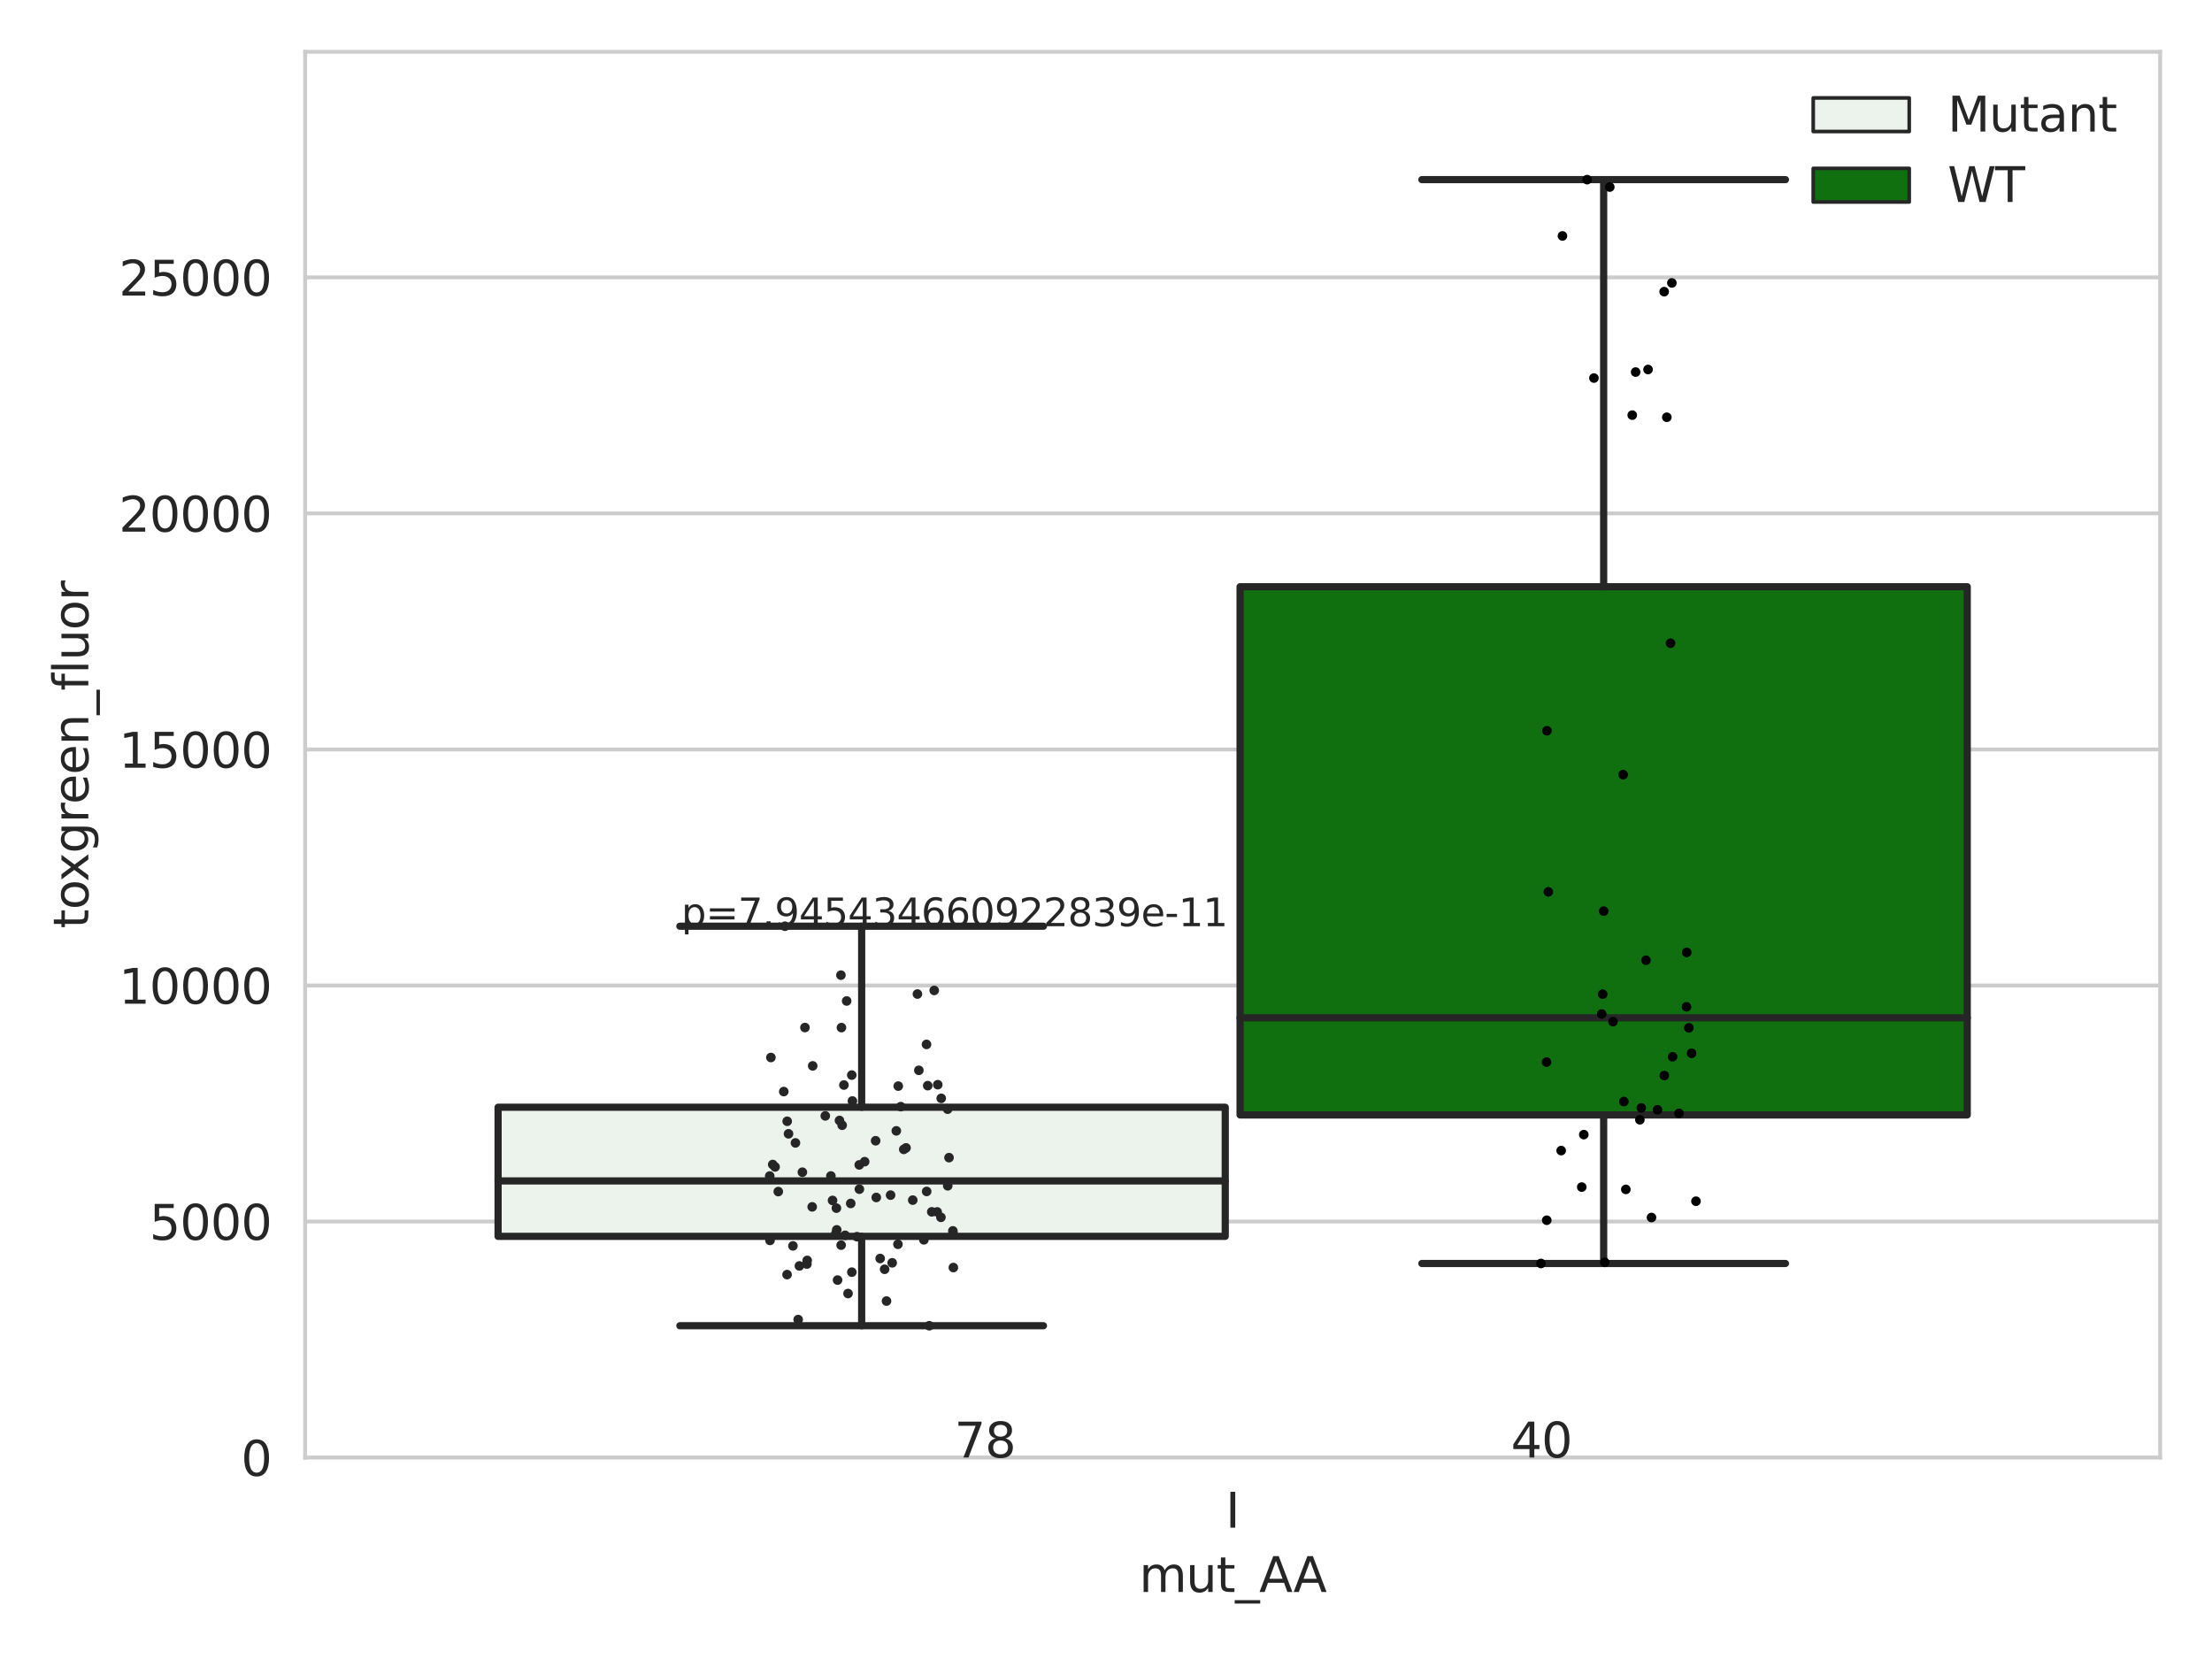 <?xml version="1.0" encoding="utf-8" standalone="no"?>
<!DOCTYPE svg PUBLIC "-//W3C//DTD SVG 1.1//EN"
  "http://www.w3.org/Graphics/SVG/1.1/DTD/svg11.dtd">
<svg xmlns:xlink="http://www.w3.org/1999/xlink" width="460.8pt" height="345.6pt" viewBox="0 0 460.8 345.6" xmlns="http://www.w3.org/2000/svg" version="1.1">
 <defs>
  <style type="text/css">*{stroke-linejoin: round; stroke-linecap: butt}</style>
 </defs>
 <g id="figure_1">
  <g id="patch_1">
   <path d="M 0 345.6 
L 460.8 345.6 
L 460.8 0 
L 0 0 
z
" style="fill: #ffffff"/>
  </g>
  <g id="axes_1">
   <g id="patch_2">
    <path d="M 63.571 303.64 
L 450 303.64 
L 450 10.8 
L 63.571 10.8 
z
" style="fill: #ffffff"/>
   </g>
   <g id="matplotlib.axis_1">
    <g id="xtick_1">
     <g id="text_1">
      <!-- I -->
      <g style="fill: #262626" transform="translate(255.311 318.238)scale(0.1 -0.1)">
       <defs>
        <path id="DejaVuSans-49" d="M 628 4666 
L 1259 4666 
L 1259 0 
L 628 0 
L 628 4666 
z
" transform="scale(0.016)"/>
       </defs>
       <use xlink:href="#DejaVuSans-49"/>
      </g>
     </g>
    </g>
    <g id="text_2">
     <!-- mut_AA -->
     <g style="fill: #262626" transform="translate(237.308 331.638)scale(0.1 -0.1)">
      <defs>
       <path id="DejaVuSans-6d" d="M 3328 2828 
Q 3544 3216 3844 3400 
Q 4144 3584 4550 3584 
Q 5097 3584 5394 3201 
Q 5691 2819 5691 2113 
L 5691 0 
L 5113 0 
L 5113 2094 
Q 5113 2597 4934 2840 
Q 4756 3084 4391 3084 
Q 3944 3084 3684 2787 
Q 3425 2491 3425 1978 
L 3425 0 
L 2847 0 
L 2847 2094 
Q 2847 2600 2669 2842 
Q 2491 3084 2119 3084 
Q 1678 3084 1418 2786 
Q 1159 2488 1159 1978 
L 1159 0 
L 581 0 
L 581 3500 
L 1159 3500 
L 1159 2956 
Q 1356 3278 1631 3431 
Q 1906 3584 2284 3584 
Q 2666 3584 2933 3390 
Q 3200 3197 3328 2828 
z
" transform="scale(0.016)"/>
       <path id="DejaVuSans-75" d="M 544 1381 
L 544 3500 
L 1119 3500 
L 1119 1403 
Q 1119 906 1312 657 
Q 1506 409 1894 409 
Q 2359 409 2629 706 
Q 2900 1003 2900 1516 
L 2900 3500 
L 3475 3500 
L 3475 0 
L 2900 0 
L 2900 538 
Q 2691 219 2414 64 
Q 2138 -91 1772 -91 
Q 1169 -91 856 284 
Q 544 659 544 1381 
z
M 1991 3584 
L 1991 3584 
z
" transform="scale(0.016)"/>
       <path id="DejaVuSans-74" d="M 1172 4494 
L 1172 3500 
L 2356 3500 
L 2356 3053 
L 1172 3053 
L 1172 1153 
Q 1172 725 1289 603 
Q 1406 481 1766 481 
L 2356 481 
L 2356 0 
L 1766 0 
Q 1100 0 847 248 
Q 594 497 594 1153 
L 594 3053 
L 172 3053 
L 172 3500 
L 594 3500 
L 594 4494 
L 1172 4494 
z
" transform="scale(0.016)"/>
       <path id="DejaVuSans-5f" d="M 3263 -1063 
L 3263 -1509 
L -63 -1509 
L -63 -1063 
L 3263 -1063 
z
" transform="scale(0.016)"/>
       <path id="DejaVuSans-41" d="M 2188 4044 
L 1331 1722 
L 3047 1722 
L 2188 4044 
z
M 1831 4666 
L 2547 4666 
L 4325 0 
L 3669 0 
L 3244 1197 
L 1141 1197 
L 716 0 
L 50 0 
L 1831 4666 
z
" transform="scale(0.016)"/>
      </defs>
      <use xlink:href="#DejaVuSans-6d"/>
      <use xlink:href="#DejaVuSans-75" x="97.412"/>
      <use xlink:href="#DejaVuSans-74" x="160.791"/>
      <use xlink:href="#DejaVuSans-5f" x="200"/>
      <use xlink:href="#DejaVuSans-41" x="250"/>
      <use xlink:href="#DejaVuSans-41" x="321.158"/>
     </g>
    </g>
   </g>
   <g id="matplotlib.axis_2">
    <g id="ytick_1">
     <g id="line2d_1">
      <path d="M 63.571 303.64 
L 450 303.64 
" clip-path="url(#pdad22ca88f)" style="fill: none; stroke: #cccccc; stroke-width: 0.8; stroke-linecap: round"/>
     </g>
     <g id="text_3">
      <!-- 0 -->
      <g style="fill: #262626" transform="translate(50.209 307.439)scale(0.1 -0.1)">
       <defs>
        <path id="DejaVuSans-30" d="M 2034 4250 
Q 1547 4250 1301 3770 
Q 1056 3291 1056 2328 
Q 1056 1369 1301 889 
Q 1547 409 2034 409 
Q 2525 409 2770 889 
Q 3016 1369 3016 2328 
Q 3016 3291 2770 3770 
Q 2525 4250 2034 4250 
z
M 2034 4750 
Q 2819 4750 3233 4129 
Q 3647 3509 3647 2328 
Q 3647 1150 3233 529 
Q 2819 -91 2034 -91 
Q 1250 -91 836 529 
Q 422 1150 422 2328 
Q 422 3509 836 4129 
Q 1250 4750 2034 4750 
z
" transform="scale(0.016)"/>
       </defs>
       <use xlink:href="#DejaVuSans-30"/>
      </g>
     </g>
    </g>
    <g id="ytick_2">
     <g id="line2d_2">
      <path d="M 63.571 254.468 
L 450 254.468 
" clip-path="url(#pdad22ca88f)" style="fill: none; stroke: #cccccc; stroke-width: 0.8; stroke-linecap: round"/>
     </g>
     <g id="text_4">
      <!-- 5000 -->
      <g style="fill: #262626" transform="translate(31.121 258.267)scale(0.1 -0.1)">
       <defs>
        <path id="DejaVuSans-35" d="M 691 4666 
L 3169 4666 
L 3169 4134 
L 1269 4134 
L 1269 2991 
Q 1406 3038 1543 3061 
Q 1681 3084 1819 3084 
Q 2600 3084 3056 2656 
Q 3513 2228 3513 1497 
Q 3513 744 3044 326 
Q 2575 -91 1722 -91 
Q 1428 -91 1123 -41 
Q 819 9 494 109 
L 494 744 
Q 775 591 1075 516 
Q 1375 441 1709 441 
Q 2250 441 2565 725 
Q 2881 1009 2881 1497 
Q 2881 1984 2565 2268 
Q 2250 2553 1709 2553 
Q 1456 2553 1204 2497 
Q 953 2441 691 2322 
L 691 4666 
z
" transform="scale(0.016)"/>
       </defs>
       <use xlink:href="#DejaVuSans-35"/>
       <use xlink:href="#DejaVuSans-30" x="63.623"/>
       <use xlink:href="#DejaVuSans-30" x="127.246"/>
       <use xlink:href="#DejaVuSans-30" x="190.869"/>
      </g>
     </g>
    </g>
    <g id="ytick_3">
     <g id="line2d_3">
      <path d="M 63.571 205.296 
L 450 205.296 
" clip-path="url(#pdad22ca88f)" style="fill: none; stroke: #cccccc; stroke-width: 0.8; stroke-linecap: round"/>
     </g>
     <g id="text_5">
      <!-- 10000 -->
      <g style="fill: #262626" transform="translate(24.759 209.095)scale(0.1 -0.1)">
       <defs>
        <path id="DejaVuSans-31" d="M 794 531 
L 1825 531 
L 1825 4091 
L 703 3866 
L 703 4441 
L 1819 4666 
L 2450 4666 
L 2450 531 
L 3481 531 
L 3481 0 
L 794 0 
L 794 531 
z
" transform="scale(0.016)"/>
       </defs>
       <use xlink:href="#DejaVuSans-31"/>
       <use xlink:href="#DejaVuSans-30" x="63.623"/>
       <use xlink:href="#DejaVuSans-30" x="127.246"/>
       <use xlink:href="#DejaVuSans-30" x="190.869"/>
       <use xlink:href="#DejaVuSans-30" x="254.492"/>
      </g>
     </g>
    </g>
    <g id="ytick_4">
     <g id="line2d_4">
      <path d="M 63.571 156.124 
L 450 156.124 
" clip-path="url(#pdad22ca88f)" style="fill: none; stroke: #cccccc; stroke-width: 0.8; stroke-linecap: round"/>
     </g>
     <g id="text_6">
      <!-- 15000 -->
      <g style="fill: #262626" transform="translate(24.759 159.923)scale(0.1 -0.1)">
       <use xlink:href="#DejaVuSans-31"/>
       <use xlink:href="#DejaVuSans-35" x="63.623"/>
       <use xlink:href="#DejaVuSans-30" x="127.246"/>
       <use xlink:href="#DejaVuSans-30" x="190.869"/>
       <use xlink:href="#DejaVuSans-30" x="254.492"/>
      </g>
     </g>
    </g>
    <g id="ytick_5">
     <g id="line2d_5">
      <path d="M 63.571 106.952 
L 450 106.952 
" clip-path="url(#pdad22ca88f)" style="fill: none; stroke: #cccccc; stroke-width: 0.8; stroke-linecap: round"/>
     </g>
     <g id="text_7">
      <!-- 20000 -->
      <g style="fill: #262626" transform="translate(24.759 110.751)scale(0.1 -0.1)">
       <defs>
        <path id="DejaVuSans-32" d="M 1228 531 
L 3431 531 
L 3431 0 
L 469 0 
L 469 531 
Q 828 903 1448 1529 
Q 2069 2156 2228 2338 
Q 2531 2678 2651 2914 
Q 2772 3150 2772 3378 
Q 2772 3750 2511 3984 
Q 2250 4219 1831 4219 
Q 1534 4219 1204 4116 
Q 875 4013 500 3803 
L 500 4441 
Q 881 4594 1212 4672 
Q 1544 4750 1819 4750 
Q 2544 4750 2975 4387 
Q 3406 4025 3406 3419 
Q 3406 3131 3298 2873 
Q 3191 2616 2906 2266 
Q 2828 2175 2409 1742 
Q 1991 1309 1228 531 
z
" transform="scale(0.016)"/>
       </defs>
       <use xlink:href="#DejaVuSans-32"/>
       <use xlink:href="#DejaVuSans-30" x="63.623"/>
       <use xlink:href="#DejaVuSans-30" x="127.246"/>
       <use xlink:href="#DejaVuSans-30" x="190.869"/>
       <use xlink:href="#DejaVuSans-30" x="254.492"/>
      </g>
     </g>
    </g>
    <g id="ytick_6">
     <g id="line2d_6">
      <path d="M 63.571 57.78 
L 450 57.78 
" clip-path="url(#pdad22ca88f)" style="fill: none; stroke: #cccccc; stroke-width: 0.8; stroke-linecap: round"/>
     </g>
     <g id="text_8">
      <!-- 25000 -->
      <g style="fill: #262626" transform="translate(24.759 61.58)scale(0.1 -0.1)">
       <use xlink:href="#DejaVuSans-32"/>
       <use xlink:href="#DejaVuSans-35" x="63.623"/>
       <use xlink:href="#DejaVuSans-30" x="127.246"/>
       <use xlink:href="#DejaVuSans-30" x="190.869"/>
       <use xlink:href="#DejaVuSans-30" x="254.492"/>
      </g>
     </g>
    </g>
    <g id="text_9">
     <!-- toxgreen_fluor -->
     <g style="fill: #262626" transform="translate(18.401 193.415)rotate(-90)scale(0.1 -0.1)">
      <defs>
       <path id="DejaVuSans-6f" d="M 1959 3097 
Q 1497 3097 1228 2736 
Q 959 2375 959 1747 
Q 959 1119 1226 758 
Q 1494 397 1959 397 
Q 2419 397 2687 759 
Q 2956 1122 2956 1747 
Q 2956 2369 2687 2733 
Q 2419 3097 1959 3097 
z
M 1959 3584 
Q 2709 3584 3137 3096 
Q 3566 2609 3566 1747 
Q 3566 888 3137 398 
Q 2709 -91 1959 -91 
Q 1206 -91 779 398 
Q 353 888 353 1747 
Q 353 2609 779 3096 
Q 1206 3584 1959 3584 
z
" transform="scale(0.016)"/>
       <path id="DejaVuSans-78" d="M 3513 3500 
L 2247 1797 
L 3578 0 
L 2900 0 
L 1881 1375 
L 863 0 
L 184 0 
L 1544 1831 
L 300 3500 
L 978 3500 
L 1906 2253 
L 2834 3500 
L 3513 3500 
z
" transform="scale(0.016)"/>
       <path id="DejaVuSans-67" d="M 2906 1791 
Q 2906 2416 2648 2759 
Q 2391 3103 1925 3103 
Q 1463 3103 1205 2759 
Q 947 2416 947 1791 
Q 947 1169 1205 825 
Q 1463 481 1925 481 
Q 2391 481 2648 825 
Q 2906 1169 2906 1791 
z
M 3481 434 
Q 3481 -459 3084 -895 
Q 2688 -1331 1869 -1331 
Q 1566 -1331 1297 -1286 
Q 1028 -1241 775 -1147 
L 775 -588 
Q 1028 -725 1275 -790 
Q 1522 -856 1778 -856 
Q 2344 -856 2625 -561 
Q 2906 -266 2906 331 
L 2906 616 
Q 2728 306 2450 153 
Q 2172 0 1784 0 
Q 1141 0 747 490 
Q 353 981 353 1791 
Q 353 2603 747 3093 
Q 1141 3584 1784 3584 
Q 2172 3584 2450 3431 
Q 2728 3278 2906 2969 
L 2906 3500 
L 3481 3500 
L 3481 434 
z
" transform="scale(0.016)"/>
       <path id="DejaVuSans-72" d="M 2631 2963 
Q 2534 3019 2420 3045 
Q 2306 3072 2169 3072 
Q 1681 3072 1420 2755 
Q 1159 2438 1159 1844 
L 1159 0 
L 581 0 
L 581 3500 
L 1159 3500 
L 1159 2956 
Q 1341 3275 1631 3429 
Q 1922 3584 2338 3584 
Q 2397 3584 2469 3576 
Q 2541 3569 2628 3553 
L 2631 2963 
z
" transform="scale(0.016)"/>
       <path id="DejaVuSans-65" d="M 3597 1894 
L 3597 1613 
L 953 1613 
Q 991 1019 1311 708 
Q 1631 397 2203 397 
Q 2534 397 2845 478 
Q 3156 559 3463 722 
L 3463 178 
Q 3153 47 2828 -22 
Q 2503 -91 2169 -91 
Q 1331 -91 842 396 
Q 353 884 353 1716 
Q 353 2575 817 3079 
Q 1281 3584 2069 3584 
Q 2775 3584 3186 3129 
Q 3597 2675 3597 1894 
z
M 3022 2063 
Q 3016 2534 2758 2815 
Q 2500 3097 2075 3097 
Q 1594 3097 1305 2825 
Q 1016 2553 972 2059 
L 3022 2063 
z
" transform="scale(0.016)"/>
       <path id="DejaVuSans-6e" d="M 3513 2113 
L 3513 0 
L 2938 0 
L 2938 2094 
Q 2938 2591 2744 2837 
Q 2550 3084 2163 3084 
Q 1697 3084 1428 2787 
Q 1159 2491 1159 1978 
L 1159 0 
L 581 0 
L 581 3500 
L 1159 3500 
L 1159 2956 
Q 1366 3272 1645 3428 
Q 1925 3584 2291 3584 
Q 2894 3584 3203 3211 
Q 3513 2838 3513 2113 
z
" transform="scale(0.016)"/>
       <path id="DejaVuSans-66" d="M 2375 4863 
L 2375 4384 
L 1825 4384 
Q 1516 4384 1395 4259 
Q 1275 4134 1275 3809 
L 1275 3500 
L 2222 3500 
L 2222 3053 
L 1275 3053 
L 1275 0 
L 697 0 
L 697 3053 
L 147 3053 
L 147 3500 
L 697 3500 
L 697 3744 
Q 697 4328 969 4595 
Q 1241 4863 1831 4863 
L 2375 4863 
z
" transform="scale(0.016)"/>
       <path id="DejaVuSans-6c" d="M 603 4863 
L 1178 4863 
L 1178 0 
L 603 0 
L 603 4863 
z
" transform="scale(0.016)"/>
      </defs>
      <use xlink:href="#DejaVuSans-74"/>
      <use xlink:href="#DejaVuSans-6f" x="39.209"/>
      <use xlink:href="#DejaVuSans-78" x="97.266"/>
      <use xlink:href="#DejaVuSans-67" x="156.445"/>
      <use xlink:href="#DejaVuSans-72" x="219.922"/>
      <use xlink:href="#DejaVuSans-65" x="258.785"/>
      <use xlink:href="#DejaVuSans-65" x="320.309"/>
      <use xlink:href="#DejaVuSans-6e" x="381.832"/>
      <use xlink:href="#DejaVuSans-5f" x="445.211"/>
      <use xlink:href="#DejaVuSans-66" x="495.211"/>
      <use xlink:href="#DejaVuSans-6c" x="530.416"/>
      <use xlink:href="#DejaVuSans-75" x="558.199"/>
      <use xlink:href="#DejaVuSans-6f" x="621.578"/>
      <use xlink:href="#DejaVuSans-72" x="682.76"/>
     </g>
    </g>
   </g>
   <g id="patch_3">
    <path d="M 103.76 257.555 
L 255.24 257.555 
L 255.24 230.663 
L 103.76 230.663 
L 103.76 257.555 
z
" clip-path="url(#pdad22ca88f)" style="fill: #ecf2ec; stroke: #262626; stroke-width: 1.5; stroke-linejoin: miter"/>
   </g>
   <g id="patch_4">
    <path d="M 258.331 232.261 
L 409.811 232.261 
L 409.811 122.225 
L 258.331 122.225 
L 258.331 232.261 
z
" clip-path="url(#pdad22ca88f)" style="fill: #107010; stroke: #262626; stroke-width: 1.5; stroke-linejoin: miter"/>
   </g>
   <g id="patch_5">
    <path d="M 256.786 303.64 
L 256.786 303.64 
L 256.786 303.64 
L 256.786 303.64 
z
" clip-path="url(#pdad22ca88f)" style="fill: #ecf2ec; stroke: #262626; stroke-width: 0.75; stroke-linejoin: miter"/>
   </g>
   <g id="patch_6">
    <path d="M 256.786 303.64 
L 256.786 303.64 
L 256.786 303.64 
L 256.786 303.64 
z
" clip-path="url(#pdad22ca88f)" style="fill: #107010; stroke: #262626; stroke-width: 0.75; stroke-linejoin: miter"/>
   </g>
   <g id="PathCollection_1"/>
   <g id="PathCollection_2"/>
   <g id="line2d_7">
    <path d="M 179.5 257.555 
L 179.5 276.173 
" clip-path="url(#pdad22ca88f)" style="fill: none; stroke: #262626; stroke-width: 1.5; stroke-linecap: round"/>
   </g>
   <g id="line2d_8">
    <path d="M 179.5 230.663 
L 179.5 192.946 
" clip-path="url(#pdad22ca88f)" style="fill: none; stroke: #262626; stroke-width: 1.5; stroke-linecap: round"/>
   </g>
   <g id="line2d_9">
    <path d="M 141.63 276.173 
L 217.37 276.173 
" clip-path="url(#pdad22ca88f)" style="fill: none; stroke: #262626; stroke-width: 1.5; stroke-linecap: round"/>
   </g>
   <g id="line2d_10">
    <path d="M 141.63 192.946 
L 217.37 192.946 
" clip-path="url(#pdad22ca88f)" style="fill: none; stroke: #262626; stroke-width: 1.5; stroke-linecap: round"/>
   </g>
   <g id="line2d_11"/>
   <g id="line2d_12">
    <path d="M 334.071 232.261 
L 334.071 263.206 
" clip-path="url(#pdad22ca88f)" style="fill: none; stroke: #262626; stroke-width: 1.5; stroke-linecap: round"/>
   </g>
   <g id="line2d_13">
    <path d="M 334.071 122.225 
L 334.071 37.422 
" clip-path="url(#pdad22ca88f)" style="fill: none; stroke: #262626; stroke-width: 1.5; stroke-linecap: round"/>
   </g>
   <g id="line2d_14">
    <path d="M 296.201 263.206 
L 371.941 263.206 
" clip-path="url(#pdad22ca88f)" style="fill: none; stroke: #262626; stroke-width: 1.5; stroke-linecap: round"/>
   </g>
   <g id="line2d_15">
    <path d="M 296.201 37.422 
L 371.941 37.422 
" clip-path="url(#pdad22ca88f)" style="fill: none; stroke: #262626; stroke-width: 1.5; stroke-linecap: round"/>
   </g>
   <g id="line2d_16"/>
   <g id="line2d_17">
    <path d="M 103.76 246.005 
L 255.24 246.005 
" clip-path="url(#pdad22ca88f)" style="fill: none; stroke: #262626; stroke-width: 1.5; stroke-linecap: round"/>
   </g>
   <g id="line2d_18">
    <path d="M 258.331 212.028 
L 409.811 212.028 
" clip-path="url(#pdad22ca88f)" style="fill: none; stroke: #262626; stroke-width: 1.5; stroke-linecap: round"/>
   </g>
   <g id="patch_7">
    <path d="M 63.571 303.64 
L 63.571 10.8 
" style="fill: none; stroke: #cccccc; stroke-width: 0.8; stroke-linejoin: miter; stroke-linecap: square"/>
   </g>
   <g id="patch_8">
    <path d="M 450 303.64 
L 450 10.8 
" style="fill: none; stroke: #cccccc; stroke-width: 0.8; stroke-linejoin: miter; stroke-linecap: square"/>
   </g>
   <g id="patch_9">
    <path d="M 63.571 303.64 
L 450 303.64 
" style="fill: none; stroke: #cccccc; stroke-width: 0.8; stroke-linejoin: miter; stroke-linecap: square"/>
   </g>
   <g id="patch_10">
    <path d="M 63.571 10.8 
L 450 10.8 
" style="fill: none; stroke: #cccccc; stroke-width: 0.8; stroke-linejoin: miter; stroke-linecap: square"/>
   </g>
   <g id="PathCollection_3">
    <defs>
     <path id="C0_0_5e173ee953" d="M 0 1 
C 0.265 1 0.52 0.895 0.707 0.707 
C 0.895 0.52 1 0.265 1 -0 
C 1 -0.265 0.895 -0.52 0.707 -0.707 
C 0.52 -0.895 0.265 -1 0 -1 
C -0.265 -1 -0.52 -0.895 -0.707 -0.707 
C -0.895 -0.52 -1 -0.265 -1 0 
C -1 0.265 -0.895 0.52 -0.707 0.707 
C -0.52 0.895 -0.265 1 0 1 
z
"/>
    </defs>
    <g clip-path="url(#pdad22ca88f)">
     <use xlink:href="#C0_0_5e173ee953" x="193.582" y="276.173" style="fill: #262626"/>
    </g>
    <g clip-path="url(#pdad22ca88f)">
     <use xlink:href="#C0_0_5e173ee953" x="173.091" y="244.977" style="fill: #262626"/>
    </g>
    <g clip-path="url(#pdad22ca88f)">
     <use xlink:href="#C0_0_5e173ee953" x="176.661" y="269.466" style="fill: #262626"/>
    </g>
    <g clip-path="url(#pdad22ca88f)">
     <use xlink:href="#C0_0_5e173ee953" x="160.973" y="242.588" style="fill: #262626"/>
    </g>
    <g clip-path="url(#pdad22ca88f)">
     <use xlink:href="#C0_0_5e173ee953" x="196.01" y="253.591" style="fill: #262626"/>
    </g>
    <g clip-path="url(#pdad22ca88f)">
     <use xlink:href="#C0_0_5e173ee953" x="178.529" y="257.626" style="fill: #262626"/>
    </g>
    <g clip-path="url(#pdad22ca88f)">
     <use xlink:href="#C0_0_5e173ee953" x="160.409" y="258.4" style="fill: #262626"/>
    </g>
    <g clip-path="url(#pdad22ca88f)">
     <use xlink:href="#C0_0_5e173ee953" x="175.803" y="226.034" style="fill: #262626"/>
    </g>
    <g clip-path="url(#pdad22ca88f)">
     <use xlink:href="#C0_0_5e173ee953" x="191.414" y="222.967" style="fill: #262626"/>
    </g>
    <g clip-path="url(#pdad22ca88f)">
     <use xlink:href="#C0_0_5e173ee953" x="177.453" y="265.014" style="fill: #262626"/>
    </g>
    <g clip-path="url(#pdad22ca88f)">
     <use xlink:href="#C0_0_5e173ee953" x="182.543" y="249.455" style="fill: #262626"/>
    </g>
    <g clip-path="url(#pdad22ca88f)">
     <use xlink:href="#C0_0_5e173ee953" x="197.698" y="241.156" style="fill: #262626"/>
    </g>
    <g clip-path="url(#pdad22ca88f)">
     <use xlink:href="#C0_0_5e173ee953" x="182.409" y="237.638" style="fill: #262626"/>
    </g>
    <g clip-path="url(#pdad22ca88f)">
     <use xlink:href="#C0_0_5e173ee953" x="193.008" y="217.57" style="fill: #262626"/>
    </g>
    <g clip-path="url(#pdad22ca88f)">
     <use xlink:href="#C0_0_5e173ee953" x="174.24" y="251.678" style="fill: #262626"/>
    </g>
    <g clip-path="url(#pdad22ca88f)">
     <use xlink:href="#C0_0_5e173ee953" x="183.354" y="262.169" style="fill: #262626"/>
    </g>
    <g clip-path="url(#pdad22ca88f)">
     <use xlink:href="#C0_0_5e173ee953" x="179.025" y="247.727" style="fill: #262626"/>
    </g>
    <g clip-path="url(#pdad22ca88f)">
     <use xlink:href="#C0_0_5e173ee953" x="166.273" y="274.893" style="fill: #262626"/>
    </g>
    <g clip-path="url(#pdad22ca88f)">
     <use xlink:href="#C0_0_5e173ee953" x="175.223" y="259.383" style="fill: #262626"/>
    </g>
    <g clip-path="url(#pdad22ca88f)">
     <use xlink:href="#C0_0_5e173ee953" x="187.122" y="226.255" style="fill: #262626"/>
    </g>
    <g clip-path="url(#pdad22ca88f)">
     <use xlink:href="#C0_0_5e173ee953" x="193.042" y="248.2" style="fill: #262626"/>
    </g>
    <g clip-path="url(#pdad22ca88f)">
     <use xlink:href="#C0_0_5e173ee953" x="167.686" y="214.052" style="fill: #262626"/>
    </g>
    <g clip-path="url(#pdad22ca88f)">
     <use xlink:href="#C0_0_5e173ee953" x="174.127" y="256.954" style="fill: #262626"/>
    </g>
    <g clip-path="url(#pdad22ca88f)">
     <use xlink:href="#C0_0_5e173ee953" x="194.613" y="206.325" style="fill: #262626"/>
    </g>
    <g clip-path="url(#pdad22ca88f)">
     <use xlink:href="#C0_0_5e173ee953" x="164.264" y="236.193" style="fill: #262626"/>
    </g>
    <g clip-path="url(#pdad22ca88f)">
     <use xlink:href="#C0_0_5e173ee953" x="198.498" y="256.415" style="fill: #262626"/>
    </g>
    <g clip-path="url(#pdad22ca88f)">
     <use xlink:href="#C0_0_5e173ee953" x="177.439" y="223.959" style="fill: #262626"/>
    </g>
    <g clip-path="url(#pdad22ca88f)">
     <use xlink:href="#C0_0_5e173ee953" x="165.186" y="259.54" style="fill: #262626"/>
    </g>
    <g clip-path="url(#pdad22ca88f)">
     <use xlink:href="#C0_0_5e173ee953" x="167.15" y="244.191" style="fill: #262626"/>
    </g>
    <g clip-path="url(#pdad22ca88f)">
     <use xlink:href="#C0_0_5e173ee953" x="191.116" y="207.078" style="fill: #262626"/>
    </g>
    <g clip-path="url(#pdad22ca88f)">
     <use xlink:href="#C0_0_5e173ee953" x="198.542" y="256.894" style="fill: #262626"/>
    </g>
    <g clip-path="url(#pdad22ca88f)">
     <use xlink:href="#C0_0_5e173ee953" x="166.534" y="263.716" style="fill: #262626"/>
    </g>
    <g clip-path="url(#pdad22ca88f)">
     <use xlink:href="#C0_0_5e173ee953" x="165.707" y="238.088" style="fill: #262626"/>
    </g>
    <g clip-path="url(#pdad22ca88f)">
     <use xlink:href="#C0_0_5e173ee953" x="176.052" y="257.341" style="fill: #262626"/>
    </g>
    <g clip-path="url(#pdad22ca88f)">
     <use xlink:href="#C0_0_5e173ee953" x="175.435" y="234.407" style="fill: #262626"/>
    </g>
    <g clip-path="url(#pdad22ca88f)">
     <use xlink:href="#C0_0_5e173ee953" x="171.922" y="232.458" style="fill: #262626"/>
    </g>
    <g clip-path="url(#pdad22ca88f)">
     <use xlink:href="#C0_0_5e173ee953" x="163.988" y="233.584" style="fill: #262626"/>
    </g>
    <g clip-path="url(#pdad22ca88f)">
     <use xlink:href="#C0_0_5e173ee953" x="174.479" y="266.663" style="fill: #262626"/>
    </g>
    <g clip-path="url(#pdad22ca88f)">
     <use xlink:href="#C0_0_5e173ee953" x="187.649" y="230.53" style="fill: #262626"/>
    </g>
    <g clip-path="url(#pdad22ca88f)">
     <use xlink:href="#C0_0_5e173ee953" x="192.463" y="258.277" style="fill: #262626"/>
    </g>
    <g clip-path="url(#pdad22ca88f)">
     <use xlink:href="#C0_0_5e173ee953" x="160.593" y="220.296" style="fill: #262626"/>
    </g>
    <g clip-path="url(#pdad22ca88f)">
     <use xlink:href="#C0_0_5e173ee953" x="176.374" y="208.522" style="fill: #262626"/>
    </g>
    <g clip-path="url(#pdad22ca88f)">
     <use xlink:href="#C0_0_5e173ee953" x="163.272" y="227.392" style="fill: #262626"/>
    </g>
    <g clip-path="url(#pdad22ca88f)">
     <use xlink:href="#C0_0_5e173ee953" x="197.433" y="247.023" style="fill: #262626"/>
    </g>
    <g clip-path="url(#pdad22ca88f)">
     <use xlink:href="#C0_0_5e173ee953" x="198.603" y="264.053" style="fill: #262626"/>
    </g>
    <g clip-path="url(#pdad22ca88f)">
     <use xlink:href="#C0_0_5e173ee953" x="193.263" y="226.163" style="fill: #262626"/>
    </g>
    <g clip-path="url(#pdad22ca88f)">
     <use xlink:href="#C0_0_5e173ee953" x="197.415" y="231.064" style="fill: #262626"/>
    </g>
    <g clip-path="url(#pdad22ca88f)">
     <use xlink:href="#C0_0_5e173ee953" x="184.283" y="264.414" style="fill: #262626"/>
    </g>
    <g clip-path="url(#pdad22ca88f)">
     <use xlink:href="#C0_0_5e173ee953" x="174.308" y="256.203" style="fill: #262626"/>
    </g>
    <g clip-path="url(#pdad22ca88f)">
     <use xlink:href="#C0_0_5e173ee953" x="195.227" y="252.462" style="fill: #262626"/>
    </g>
    <g clip-path="url(#pdad22ca88f)">
     <use xlink:href="#C0_0_5e173ee953" x="163.525" y="192.946" style="fill: #262626"/>
    </g>
    <g clip-path="url(#pdad22ca88f)">
     <use xlink:href="#C0_0_5e173ee953" x="163.959" y="265.523" style="fill: #262626"/>
    </g>
    <g clip-path="url(#pdad22ca88f)">
     <use xlink:href="#C0_0_5e173ee953" x="188.741" y="239.124" style="fill: #262626"/>
    </g>
    <g clip-path="url(#pdad22ca88f)">
     <use xlink:href="#C0_0_5e173ee953" x="188.273" y="239.437" style="fill: #262626"/>
    </g>
    <g clip-path="url(#pdad22ca88f)">
     <use xlink:href="#C0_0_5e173ee953" x="187.055" y="259.204" style="fill: #262626"/>
    </g>
    <g clip-path="url(#pdad22ca88f)">
     <use xlink:href="#C0_0_5e173ee953" x="186.719" y="235.578" style="fill: #262626"/>
    </g>
    <g clip-path="url(#pdad22ca88f)">
     <use xlink:href="#C0_0_5e173ee953" x="177.577" y="229.359" style="fill: #262626"/>
    </g>
    <g clip-path="url(#pdad22ca88f)">
     <use xlink:href="#C0_0_5e173ee953" x="177.222" y="250.7" style="fill: #262626"/>
    </g>
    <g clip-path="url(#pdad22ca88f)">
     <use xlink:href="#C0_0_5e173ee953" x="196.078" y="228.804" style="fill: #262626"/>
    </g>
    <g clip-path="url(#pdad22ca88f)">
     <use xlink:href="#C0_0_5e173ee953" x="184.676" y="271.035" style="fill: #262626"/>
    </g>
    <g clip-path="url(#pdad22ca88f)">
     <use xlink:href="#C0_0_5e173ee953" x="169.194" y="251.411" style="fill: #262626"/>
    </g>
    <g clip-path="url(#pdad22ca88f)">
     <use xlink:href="#C0_0_5e173ee953" x="168.151" y="262.565" style="fill: #262626"/>
    </g>
    <g clip-path="url(#pdad22ca88f)">
     <use xlink:href="#C0_0_5e173ee953" x="169.303" y="222.043" style="fill: #262626"/>
    </g>
    <g clip-path="url(#pdad22ca88f)">
     <use xlink:href="#C0_0_5e173ee953" x="174.879" y="233.418" style="fill: #262626"/>
    </g>
    <g clip-path="url(#pdad22ca88f)">
     <use xlink:href="#C0_0_5e173ee953" x="175.289" y="214.069" style="fill: #262626"/>
    </g>
    <g clip-path="url(#pdad22ca88f)">
     <use xlink:href="#C0_0_5e173ee953" x="185.526" y="248.964" style="fill: #262626"/>
    </g>
    <g clip-path="url(#pdad22ca88f)">
     <use xlink:href="#C0_0_5e173ee953" x="178.999" y="242.669" style="fill: #262626"/>
    </g>
    <g clip-path="url(#pdad22ca88f)">
     <use xlink:href="#C0_0_5e173ee953" x="168.092" y="263.323" style="fill: #262626"/>
    </g>
    <g clip-path="url(#pdad22ca88f)">
     <use xlink:href="#C0_0_5e173ee953" x="173.435" y="250.072" style="fill: #262626"/>
    </g>
    <g clip-path="url(#pdad22ca88f)">
     <use xlink:href="#C0_0_5e173ee953" x="185.857" y="263.071" style="fill: #262626"/>
    </g>
    <g clip-path="url(#pdad22ca88f)">
     <use xlink:href="#C0_0_5e173ee953" x="175.182" y="203.14" style="fill: #262626"/>
    </g>
    <g clip-path="url(#pdad22ca88f)">
     <use xlink:href="#C0_0_5e173ee953" x="190.143" y="250.008" style="fill: #262626"/>
    </g>
    <g clip-path="url(#pdad22ca88f)">
     <use xlink:href="#C0_0_5e173ee953" x="161.465" y="243.09" style="fill: #262626"/>
    </g>
    <g clip-path="url(#pdad22ca88f)">
     <use xlink:href="#C0_0_5e173ee953" x="194.105" y="252.448" style="fill: #262626"/>
    </g>
    <g clip-path="url(#pdad22ca88f)">
     <use xlink:href="#C0_0_5e173ee953" x="162.129" y="248.228" style="fill: #262626"/>
    </g>
    <g clip-path="url(#pdad22ca88f)">
     <use xlink:href="#C0_0_5e173ee953" x="160.346" y="244.987" style="fill: #262626"/>
    </g>
    <g clip-path="url(#pdad22ca88f)">
     <use xlink:href="#C0_0_5e173ee953" x="180.129" y="241.998" style="fill: #262626"/>
    </g>
    <g clip-path="url(#pdad22ca88f)">
     <use xlink:href="#C0_0_5e173ee953" x="195.353" y="225.963" style="fill: #262626"/>
    </g>
   </g>
   <g id="PathCollection_4">
    <defs>
     <path id="C1_0_c2fd8dc615" d="M 0 1 
C 0.265 1 0.52 0.895 0.707 0.707 
C 0.895 0.52 1 0.265 1 -0 
C 1 -0.265 0.895 -0.52 0.707 -0.707 
C 0.52 -0.895 0.265 -1 0 -1 
C -0.265 -1 -0.52 -0.895 -0.707 -0.707 
C -0.895 -0.52 -1 -0.265 -1 0 
C -1 0.265 -0.895 0.52 -0.707 0.707 
C -0.52 0.895 -0.265 1 0 1 
z
"/>
    </defs>
    <g clip-path="url(#pdad22ca88f)">
     <use xlink:href="#C1_0_c2fd8dc615" x="351.823" y="214.12"/>
    </g>
    <g clip-path="url(#pdad22ca88f)">
     <use xlink:href="#C1_0_c2fd8dc615" x="351.379" y="198.399"/>
    </g>
    <g clip-path="url(#pdad22ca88f)">
     <use xlink:href="#C1_0_c2fd8dc615" x="338.134" y="161.376"/>
    </g>
    <g clip-path="url(#pdad22ca88f)">
     <use xlink:href="#C1_0_c2fd8dc615" x="341.613" y="233.268"/>
    </g>
    <g clip-path="url(#pdad22ca88f)">
     <use xlink:href="#C1_0_c2fd8dc615" x="344.037" y="253.629"/>
    </g>
    <g clip-path="url(#pdad22ca88f)">
     <use xlink:href="#C1_0_c2fd8dc615" x="321.017" y="263.206"/>
    </g>
    <g clip-path="url(#pdad22ca88f)">
     <use xlink:href="#C1_0_c2fd8dc615" x="342.889" y="200.04"/>
    </g>
    <g clip-path="url(#pdad22ca88f)">
     <use xlink:href="#C1_0_c2fd8dc615" x="322.26" y="152.231"/>
    </g>
    <g clip-path="url(#pdad22ca88f)">
     <use xlink:href="#C1_0_c2fd8dc615" x="329.935" y="236.36"/>
    </g>
    <g clip-path="url(#pdad22ca88f)">
     <use xlink:href="#C1_0_c2fd8dc615" x="333.668" y="211.229"/>
    </g>
    <g clip-path="url(#pdad22ca88f)">
     <use xlink:href="#C1_0_c2fd8dc615" x="348.43" y="220.145"/>
    </g>
    <g clip-path="url(#pdad22ca88f)">
     <use xlink:href="#C1_0_c2fd8dc615" x="322.215" y="254.196"/>
    </g>
    <g clip-path="url(#pdad22ca88f)">
     <use xlink:href="#C1_0_c2fd8dc615" x="333.874" y="207.103"/>
    </g>
    <g clip-path="url(#pdad22ca88f)">
     <use xlink:href="#C1_0_c2fd8dc615" x="329.505" y="247.289"/>
    </g>
    <g clip-path="url(#pdad22ca88f)">
     <use xlink:href="#C1_0_c2fd8dc615" x="334.306" y="262.973"/>
    </g>
    <g clip-path="url(#pdad22ca88f)">
     <use xlink:href="#C1_0_c2fd8dc615" x="338.289" y="229.476"/>
    </g>
    <g clip-path="url(#pdad22ca88f)">
     <use xlink:href="#C1_0_c2fd8dc615" x="353.3" y="250.237"/>
    </g>
    <g clip-path="url(#pdad22ca88f)">
     <use xlink:href="#C1_0_c2fd8dc615" x="330.627" y="37.422"/>
    </g>
    <g clip-path="url(#pdad22ca88f)">
     <use xlink:href="#C1_0_c2fd8dc615" x="340.73" y="77.508"/>
    </g>
    <g clip-path="url(#pdad22ca88f)">
     <use xlink:href="#C1_0_c2fd8dc615" x="335.348" y="38.966"/>
    </g>
    <g clip-path="url(#pdad22ca88f)">
     <use xlink:href="#C1_0_c2fd8dc615" x="348.281" y="58.939"/>
    </g>
    <g clip-path="url(#pdad22ca88f)">
     <use xlink:href="#C1_0_c2fd8dc615" x="332.046" y="78.755"/>
    </g>
    <g clip-path="url(#pdad22ca88f)">
     <use xlink:href="#C1_0_c2fd8dc615" x="340.026" y="86.48"/>
    </g>
    <g clip-path="url(#pdad22ca88f)">
     <use xlink:href="#C1_0_c2fd8dc615" x="325.49" y="49.151"/>
    </g>
    <g clip-path="url(#pdad22ca88f)">
     <use xlink:href="#C1_0_c2fd8dc615" x="351.327" y="209.74"/>
    </g>
    <g clip-path="url(#pdad22ca88f)">
     <use xlink:href="#C1_0_c2fd8dc615" x="334.074" y="189.8"/>
    </g>
    <g clip-path="url(#pdad22ca88f)">
     <use xlink:href="#C1_0_c2fd8dc615" x="338.691" y="247.773"/>
    </g>
    <g clip-path="url(#pdad22ca88f)">
     <use xlink:href="#C1_0_c2fd8dc615" x="325.221" y="239.689"/>
    </g>
    <g clip-path="url(#pdad22ca88f)">
     <use xlink:href="#C1_0_c2fd8dc615" x="347.228" y="86.92"/>
    </g>
    <g clip-path="url(#pdad22ca88f)">
     <use xlink:href="#C1_0_c2fd8dc615" x="349.762" y="231.926"/>
    </g>
    <g clip-path="url(#pdad22ca88f)">
     <use xlink:href="#C1_0_c2fd8dc615" x="352.391" y="219.419"/>
    </g>
    <g clip-path="url(#pdad22ca88f)">
     <use xlink:href="#C1_0_c2fd8dc615" x="345.276" y="231.191"/>
    </g>
    <g clip-path="url(#pdad22ca88f)">
     <use xlink:href="#C1_0_c2fd8dc615" x="341.911" y="230.797"/>
    </g>
    <g clip-path="url(#pdad22ca88f)">
     <use xlink:href="#C1_0_c2fd8dc615" x="348" y="133.993"/>
    </g>
    <g clip-path="url(#pdad22ca88f)">
     <use xlink:href="#C1_0_c2fd8dc615" x="346.673" y="60.757"/>
    </g>
    <g clip-path="url(#pdad22ca88f)">
     <use xlink:href="#C1_0_c2fd8dc615" x="322.169" y="221.251"/>
    </g>
    <g clip-path="url(#pdad22ca88f)">
     <use xlink:href="#C1_0_c2fd8dc615" x="322.553" y="185.786"/>
    </g>
    <g clip-path="url(#pdad22ca88f)">
     <use xlink:href="#C1_0_c2fd8dc615" x="346.7" y="224.05"/>
    </g>
    <g clip-path="url(#pdad22ca88f)">
     <use xlink:href="#C1_0_c2fd8dc615" x="336.011" y="212.828"/>
    </g>
    <g clip-path="url(#pdad22ca88f)">
     <use xlink:href="#C1_0_c2fd8dc615" x="343.317" y="76.973"/>
    </g>
   </g>
   <g id="text_10">
    <!-- 78 -->
    <g style="fill: #262626" transform="translate(198.821 303.624)scale(0.1 -0.1)">
     <defs>
      <path id="DejaVuSans-37" d="M 525 4666 
L 3525 4666 
L 3525 4397 
L 1831 0 
L 1172 0 
L 2766 4134 
L 525 4134 
L 525 4666 
z
" transform="scale(0.016)"/>
      <path id="DejaVuSans-38" d="M 2034 2216 
Q 1584 2216 1326 1975 
Q 1069 1734 1069 1313 
Q 1069 891 1326 650 
Q 1584 409 2034 409 
Q 2484 409 2743 651 
Q 3003 894 3003 1313 
Q 3003 1734 2745 1975 
Q 2488 2216 2034 2216 
z
M 1403 2484 
Q 997 2584 770 2862 
Q 544 3141 544 3541 
Q 544 4100 942 4425 
Q 1341 4750 2034 4750 
Q 2731 4750 3128 4425 
Q 3525 4100 3525 3541 
Q 3525 3141 3298 2862 
Q 3072 2584 2669 2484 
Q 3125 2378 3379 2068 
Q 3634 1759 3634 1313 
Q 3634 634 3220 271 
Q 2806 -91 2034 -91 
Q 1263 -91 848 271 
Q 434 634 434 1313 
Q 434 1759 690 2068 
Q 947 2378 1403 2484 
z
M 1172 3481 
Q 1172 3119 1398 2916 
Q 1625 2713 2034 2713 
Q 2441 2713 2670 2916 
Q 2900 3119 2900 3481 
Q 2900 3844 2670 4047 
Q 2441 4250 2034 4250 
Q 1625 4250 1398 4047 
Q 1172 3844 1172 3481 
z
" transform="scale(0.016)"/>
     </defs>
     <use xlink:href="#DejaVuSans-37"/>
     <use xlink:href="#DejaVuSans-38" x="63.623"/>
    </g>
   </g>
   <g id="text_11">
    <!-- p=7.945434660922839e-11 -->
    <g style="fill: #262626" transform="translate(141.944 192.945)scale(0.08 -0.08)">
     <defs>
      <path id="DejaVuSans-70" d="M 1159 525 
L 1159 -1331 
L 581 -1331 
L 581 3500 
L 1159 3500 
L 1159 2969 
Q 1341 3281 1617 3432 
Q 1894 3584 2278 3584 
Q 2916 3584 3314 3078 
Q 3713 2572 3713 1747 
Q 3713 922 3314 415 
Q 2916 -91 2278 -91 
Q 1894 -91 1617 61 
Q 1341 213 1159 525 
z
M 3116 1747 
Q 3116 2381 2855 2742 
Q 2594 3103 2138 3103 
Q 1681 3103 1420 2742 
Q 1159 2381 1159 1747 
Q 1159 1113 1420 752 
Q 1681 391 2138 391 
Q 2594 391 2855 752 
Q 3116 1113 3116 1747 
z
" transform="scale(0.016)"/>
      <path id="DejaVuSans-3d" d="M 678 2906 
L 4684 2906 
L 4684 2381 
L 678 2381 
L 678 2906 
z
M 678 1631 
L 4684 1631 
L 4684 1100 
L 678 1100 
L 678 1631 
z
" transform="scale(0.016)"/>
      <path id="DejaVuSans-2e" d="M 684 794 
L 1344 794 
L 1344 0 
L 684 0 
L 684 794 
z
" transform="scale(0.016)"/>
      <path id="DejaVuSans-39" d="M 703 97 
L 703 672 
Q 941 559 1184 500 
Q 1428 441 1663 441 
Q 2288 441 2617 861 
Q 2947 1281 2994 2138 
Q 2813 1869 2534 1725 
Q 2256 1581 1919 1581 
Q 1219 1581 811 2004 
Q 403 2428 403 3163 
Q 403 3881 828 4315 
Q 1253 4750 1959 4750 
Q 2769 4750 3195 4129 
Q 3622 3509 3622 2328 
Q 3622 1225 3098 567 
Q 2575 -91 1691 -91 
Q 1453 -91 1209 -44 
Q 966 3 703 97 
z
M 1959 2075 
Q 2384 2075 2632 2365 
Q 2881 2656 2881 3163 
Q 2881 3666 2632 3958 
Q 2384 4250 1959 4250 
Q 1534 4250 1286 3958 
Q 1038 3666 1038 3163 
Q 1038 2656 1286 2365 
Q 1534 2075 1959 2075 
z
" transform="scale(0.016)"/>
      <path id="DejaVuSans-34" d="M 2419 4116 
L 825 1625 
L 2419 1625 
L 2419 4116 
z
M 2253 4666 
L 3047 4666 
L 3047 1625 
L 3713 1625 
L 3713 1100 
L 3047 1100 
L 3047 0 
L 2419 0 
L 2419 1100 
L 313 1100 
L 313 1709 
L 2253 4666 
z
" transform="scale(0.016)"/>
      <path id="DejaVuSans-33" d="M 2597 2516 
Q 3050 2419 3304 2112 
Q 3559 1806 3559 1356 
Q 3559 666 3084 287 
Q 2609 -91 1734 -91 
Q 1441 -91 1130 -33 
Q 819 25 488 141 
L 488 750 
Q 750 597 1062 519 
Q 1375 441 1716 441 
Q 2309 441 2620 675 
Q 2931 909 2931 1356 
Q 2931 1769 2642 2001 
Q 2353 2234 1838 2234 
L 1294 2234 
L 1294 2753 
L 1863 2753 
Q 2328 2753 2575 2939 
Q 2822 3125 2822 3475 
Q 2822 3834 2567 4026 
Q 2313 4219 1838 4219 
Q 1578 4219 1281 4162 
Q 984 4106 628 3988 
L 628 4550 
Q 988 4650 1302 4700 
Q 1616 4750 1894 4750 
Q 2613 4750 3031 4423 
Q 3450 4097 3450 3541 
Q 3450 3153 3228 2886 
Q 3006 2619 2597 2516 
z
" transform="scale(0.016)"/>
      <path id="DejaVuSans-36" d="M 2113 2584 
Q 1688 2584 1439 2293 
Q 1191 2003 1191 1497 
Q 1191 994 1439 701 
Q 1688 409 2113 409 
Q 2538 409 2786 701 
Q 3034 994 3034 1497 
Q 3034 2003 2786 2293 
Q 2538 2584 2113 2584 
z
M 3366 4563 
L 3366 3988 
Q 3128 4100 2886 4159 
Q 2644 4219 2406 4219 
Q 1781 4219 1451 3797 
Q 1122 3375 1075 2522 
Q 1259 2794 1537 2939 
Q 1816 3084 2150 3084 
Q 2853 3084 3261 2657 
Q 3669 2231 3669 1497 
Q 3669 778 3244 343 
Q 2819 -91 2113 -91 
Q 1303 -91 875 529 
Q 447 1150 447 2328 
Q 447 3434 972 4092 
Q 1497 4750 2381 4750 
Q 2619 4750 2861 4703 
Q 3103 4656 3366 4563 
z
" transform="scale(0.016)"/>
      <path id="DejaVuSans-2d" d="M 313 2009 
L 1997 2009 
L 1997 1497 
L 313 1497 
L 313 2009 
z
" transform="scale(0.016)"/>
     </defs>
     <use xlink:href="#DejaVuSans-70"/>
     <use xlink:href="#DejaVuSans-3d" x="63.477"/>
     <use xlink:href="#DejaVuSans-37" x="147.266"/>
     <use xlink:href="#DejaVuSans-2e" x="210.889"/>
     <use xlink:href="#DejaVuSans-39" x="242.676"/>
     <use xlink:href="#DejaVuSans-34" x="306.299"/>
     <use xlink:href="#DejaVuSans-35" x="369.922"/>
     <use xlink:href="#DejaVuSans-34" x="433.545"/>
     <use xlink:href="#DejaVuSans-33" x="497.168"/>
     <use xlink:href="#DejaVuSans-34" x="560.791"/>
     <use xlink:href="#DejaVuSans-36" x="624.414"/>
     <use xlink:href="#DejaVuSans-36" x="688.037"/>
     <use xlink:href="#DejaVuSans-30" x="751.66"/>
     <use xlink:href="#DejaVuSans-39" x="815.283"/>
     <use xlink:href="#DejaVuSans-32" x="878.906"/>
     <use xlink:href="#DejaVuSans-32" x="942.529"/>
     <use xlink:href="#DejaVuSans-38" x="1006.152"/>
     <use xlink:href="#DejaVuSans-33" x="1069.775"/>
     <use xlink:href="#DejaVuSans-39" x="1133.398"/>
     <use xlink:href="#DejaVuSans-65" x="1197.021"/>
     <use xlink:href="#DejaVuSans-2d" x="1258.545"/>
     <use xlink:href="#DejaVuSans-31" x="1294.629"/>
     <use xlink:href="#DejaVuSans-31" x="1358.252"/>
    </g>
   </g>
   <g id="text_12">
    <!-- 40 -->
    <g style="fill: #262626" transform="translate(314.75 303.624)scale(0.1 -0.1)">
     <use xlink:href="#DejaVuSans-34"/>
     <use xlink:href="#DejaVuSans-30" x="63.623"/>
    </g>
   </g>
   <g id="legend_1">
    <g id="patch_11">
     <path d="M 377.728 27.398 
L 397.728 27.398 
L 397.728 20.398 
L 377.728 20.398 
z
" style="fill: #ecf2ec; stroke: #262626; stroke-width: 0.75; stroke-linejoin: miter"/>
    </g>
    <g id="text_13">
     <!-- Mutant -->
     <g style="fill: #262626" transform="translate(405.728 27.398)scale(0.1 -0.1)">
      <defs>
       <path id="DejaVuSans-4d" d="M 628 4666 
L 1569 4666 
L 2759 1491 
L 3956 4666 
L 4897 4666 
L 4897 0 
L 4281 0 
L 4281 4097 
L 3078 897 
L 2444 897 
L 1241 4097 
L 1241 0 
L 628 0 
L 628 4666 
z
" transform="scale(0.016)"/>
       <path id="DejaVuSans-61" d="M 2194 1759 
Q 1497 1759 1228 1600 
Q 959 1441 959 1056 
Q 959 750 1161 570 
Q 1363 391 1709 391 
Q 2188 391 2477 730 
Q 2766 1069 2766 1631 
L 2766 1759 
L 2194 1759 
z
M 3341 1997 
L 3341 0 
L 2766 0 
L 2766 531 
Q 2569 213 2275 61 
Q 1981 -91 1556 -91 
Q 1019 -91 701 211 
Q 384 513 384 1019 
Q 384 1609 779 1909 
Q 1175 2209 1959 2209 
L 2766 2209 
L 2766 2266 
Q 2766 2663 2505 2880 
Q 2244 3097 1772 3097 
Q 1472 3097 1187 3025 
Q 903 2953 641 2809 
L 641 3341 
Q 956 3463 1253 3523 
Q 1550 3584 1831 3584 
Q 2591 3584 2966 3190 
Q 3341 2797 3341 1997 
z
" transform="scale(0.016)"/>
      </defs>
      <use xlink:href="#DejaVuSans-4d"/>
      <use xlink:href="#DejaVuSans-75" x="86.279"/>
      <use xlink:href="#DejaVuSans-74" x="149.658"/>
      <use xlink:href="#DejaVuSans-61" x="188.867"/>
      <use xlink:href="#DejaVuSans-6e" x="250.146"/>
      <use xlink:href="#DejaVuSans-74" x="313.525"/>
     </g>
    </g>
    <g id="patch_12">
     <path d="M 377.728 42.077 
L 397.728 42.077 
L 397.728 35.077 
L 377.728 35.077 
z
" style="fill: #107010; stroke: #262626; stroke-width: 0.75; stroke-linejoin: miter"/>
    </g>
    <g id="text_14">
     <!-- WT -->
     <g style="fill: #262626" transform="translate(405.728 42.077)scale(0.1 -0.1)">
      <defs>
       <path id="DejaVuSans-57" d="M 213 4666 
L 850 4666 
L 1831 722 
L 2809 4666 
L 3519 4666 
L 4500 722 
L 5478 4666 
L 6119 4666 
L 4947 0 
L 4153 0 
L 3169 4050 
L 2175 0 
L 1381 0 
L 213 4666 
z
" transform="scale(0.016)"/>
       <path id="DejaVuSans-54" d="M -19 4666 
L 3928 4666 
L 3928 4134 
L 2272 4134 
L 2272 0 
L 1638 0 
L 1638 4134 
L -19 4134 
L -19 4666 
z
" transform="scale(0.016)"/>
      </defs>
      <use xlink:href="#DejaVuSans-57"/>
      <use xlink:href="#DejaVuSans-54" x="98.877"/>
     </g>
    </g>
   </g>
  </g>
 </g>
 <defs>
  <clipPath id="pdad22ca88f">
   <rect x="63.571" y="10.8" width="386.429" height="292.84"/>
  </clipPath>
 </defs>
</svg>
